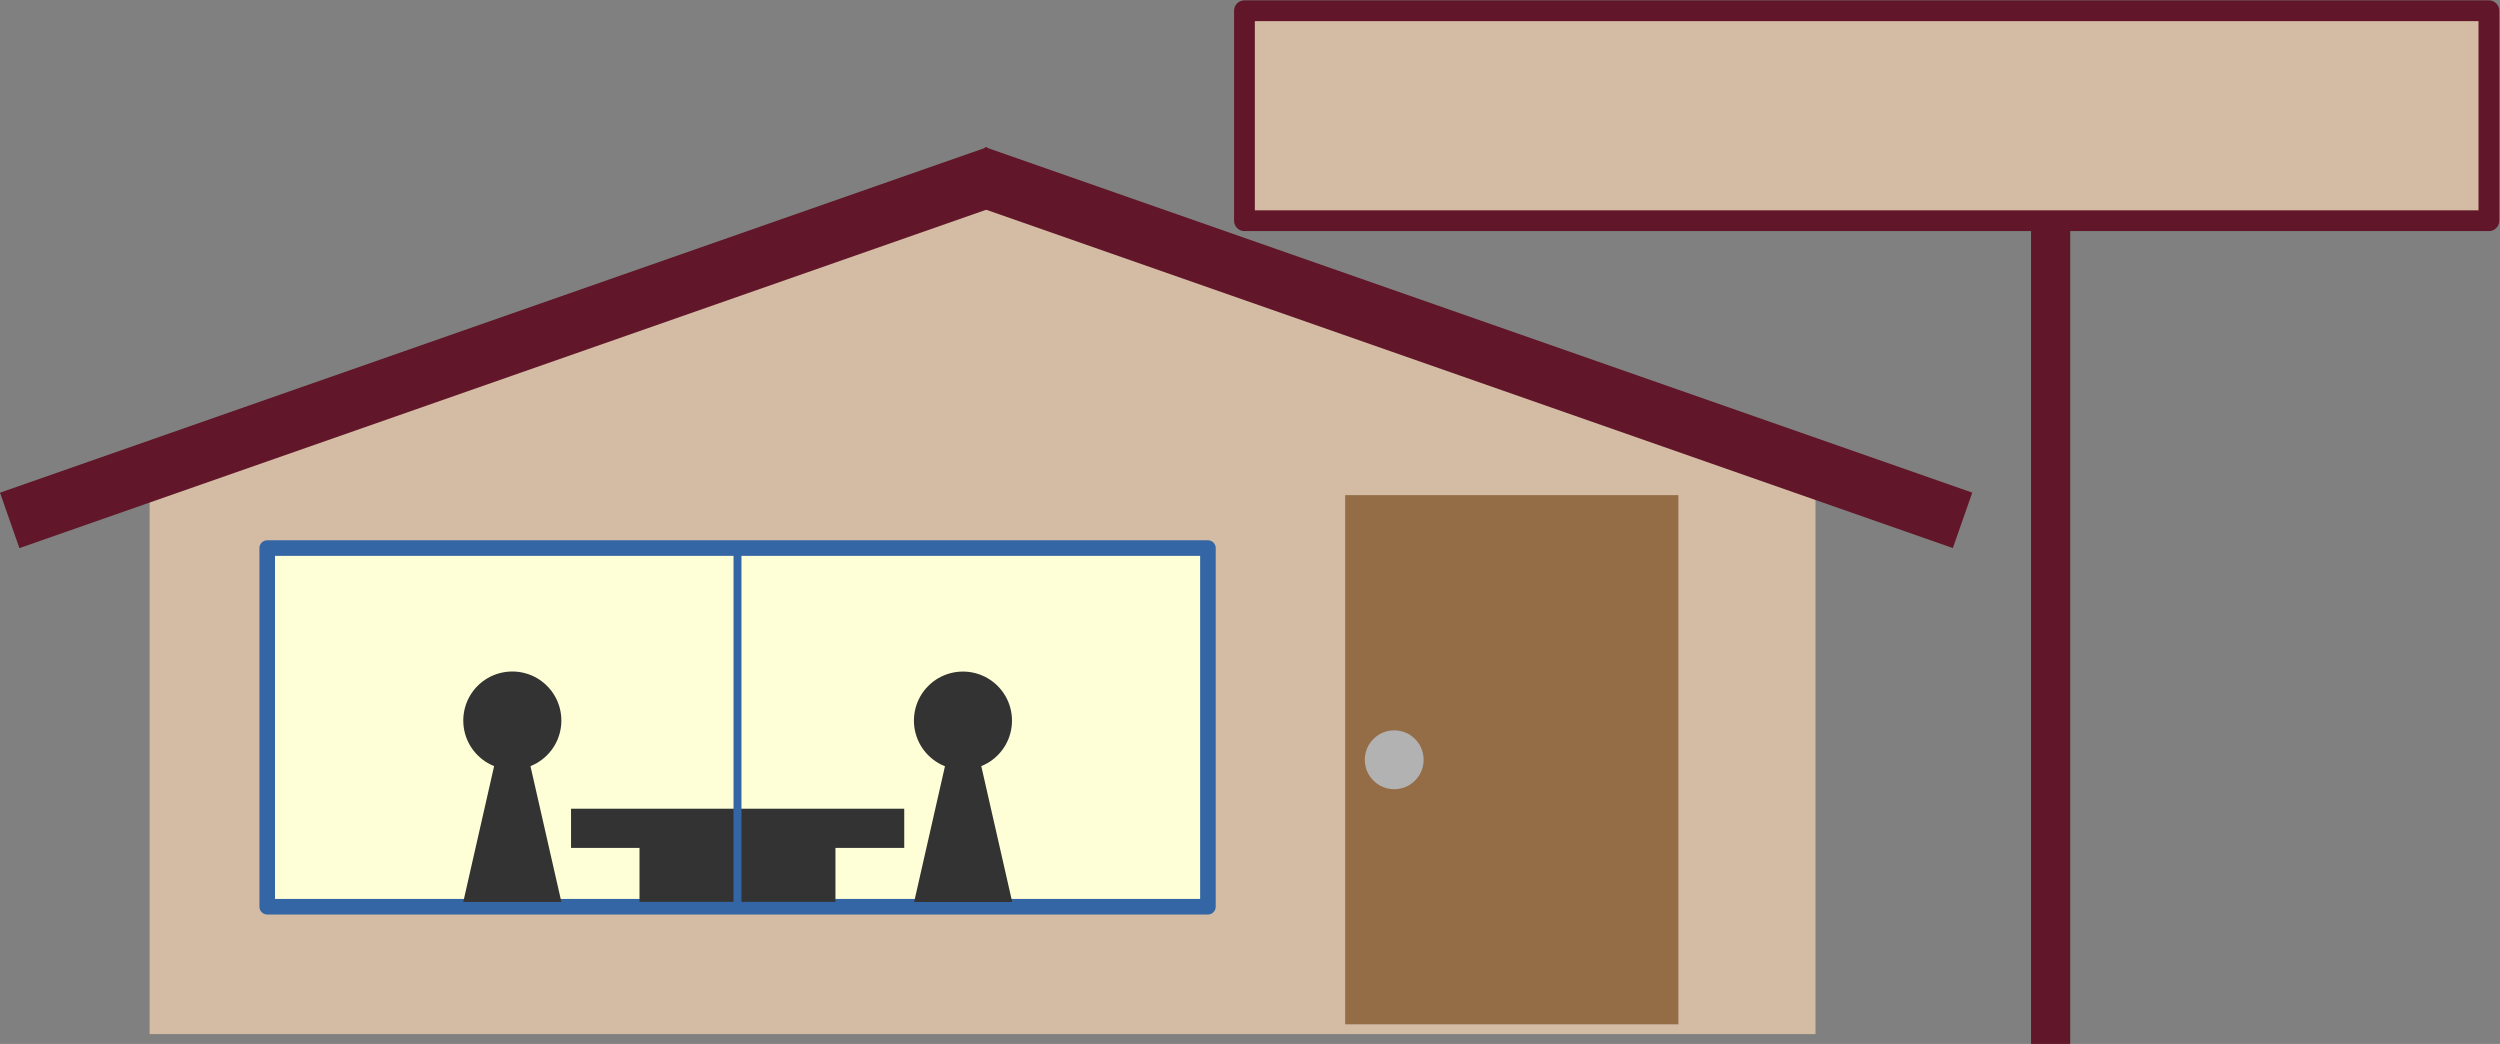 <?xml version="1.0" encoding="UTF-8" standalone="no"?>
<!-- Created with Inkscape (http://www.inkscape.org/) -->

<svg
   version="1.1"
   id="svg2"
   xml:space="preserve"
   width="25506.668"
   height="10650.667"
   viewBox="0 0 25506.668 10650.667"
   xmlns="http://www.w3.org/2000/svg"
   xmlns:svg="http://www.w3.org/2000/svg"><rect x="0" y="0" width="25506.668" height="10650.667" fill="#808080" stroke="none"/><defs
     id="defs6" /><g
     id="g8"
     transform="matrix(1.333,0,0,-1.333,0,10650.667)"><g
       id="g10"
       transform="scale(0.1)"><g
         id="g12"
         transform="scale(8.525)"><path
           d="M 8821.72,87.98 H 1343.45 V 5014.84 H 16300 V 87.98 Z"
           style="fill:#d3bba4;fill-opacity:1;fill-rule:evenodd;stroke:none"
           id="path14" /></g><g
         id="g16"
         transform="scale(8.755)"><path
           d="M 8589.45,7538.36 16300,4796.28 H 879.761 Z"
           style="fill:#d3bba4;fill-opacity:1;fill-rule:evenodd;stroke:none"
           id="path18" /></g><g
         id="g20"
         transform="scale(4.726)"><path
           d="M 8307.1,10827 314.194,8029.4 0,8927.55 15985.8,14522.7 16300,13624.6 Z"
           style="fill:#611729;fill-opacity:1;fill-rule:evenodd;stroke:none"
           id="path22" /></g><g
         id="g24"
         transform="scale(9.261)"><path
           d="M 12060.4,5525.66 7981.14,6953.44 8141.5,7411.81 16300,4556.26 16139.6,4097.88 Z"
           style="fill:#611729;fill-opacity:1;fill-rule:evenodd;stroke:none"
           id="path26" /></g><g
         id="g28"
         transform="scale(5.672)"><path
           d="M 9952.96,1851.22 H 3605.91 V 6690.84 H 16300 V 1851.22 Z"
           style="fill:#ffffd7;fill-opacity:1;fill-rule:evenodd;stroke:none"
           id="path30" /></g><g
         id="g32"
         transform="scale(5.672)"><path
           d="M 9952.96,1851.22 H 3605.91 V 6690.84 H 16300 V 1851.22 Z"
           style="fill:none;stroke:#3465a4;stroke-width:210.246;stroke-linecap:butt;stroke-linejoin:round;stroke-miterlimit:4;stroke-dasharray:none;stroke-opacity:1"
           id="path34" /></g><g
         id="g36"
         transform="scale(7.881)"><path
           d="M 14682.1,190.343 H 13064.2 V 5329.6 H 16300 V 190.343 Z"
           style="fill:#946c46;fill-opacity:1;fill-rule:evenodd;stroke:none"
           id="path38" /></g><g
         id="g40"
         transform="scale(6.685)"><path
           d="m 16300,3252.6 c 0,-58.35 -15.7,-116.69 -44.9,-168.3 -30.3,-50.49 -72.9,-93.12 -123.4,-123.42 -51.6,-29.17 -109.9,-44.88 -168.3,-44.88 -59.5,0 -117.8,15.71 -169.4,44.88 -50.5,30.3 -93.1,72.93 -123.4,123.42 -29.2,51.61 -44.9,109.95 -44.9,168.3 0,59.46 15.7,117.8 44.9,169.41 30.3,50.49 72.9,93.13 123.4,123.42 51.6,29.17 109.9,44.88 169.4,44.88 58.4,0 116.7,-15.71 168.3,-44.88 50.5,-30.29 93.1,-72.93 123.4,-123.42 29.2,-51.61 44.9,-109.95 44.9,-169.41 z"
           style="fill:#b2b2b2;fill-opacity:1;fill-rule:evenodd;stroke:none"
           id="path42" /></g><g
         id="g44"
         transform="scale(4.246)"><path
           d="m 13296.9,3533.11 h -3003.2 v 706.62 H 16300 v -706.62 z"
           style="fill:#333333;fill-opacity:1;fill-rule:evenodd;stroke:none"
           id="path46" /></g><g
         id="g48"
         transform="scale(3.923)"><path
           d="M 14388.4,2771.78 H 12476.9 V 4301.04 H 16300 V 2771.78 Z"
           style="fill:#333333;fill-opacity:1;fill-rule:evenodd;stroke:none"
           id="path50" /></g><g
         id="g52"
         transform="scale(3.463)"><path
           d="M 16300,10957.6 V 3031.75"
           style="fill:none;stroke:#3465a4;stroke-width:175.409;stroke-linecap:butt;stroke-linejoin:round;stroke-miterlimit:4;stroke-dasharray:none;stroke-opacity:1"
           id="path54" /></g><g
         id="g56"
         transform="scale(2.636)"><path
           d="m 16300,9387.87 c 0,-247.58 -65.5,-495.15 -190.7,-711.42 -125.2,-216.27 -304.4,-395.55 -520.7,-520.76 -216.3,-125.21 -463.9,-190.66 -711.4,-190.66 -250.5,0 -498,65.45 -714.3,190.66 -216.3,125.21 -395.5,304.49 -520.8,520.76 -125.2,216.27 -190.6,463.84 -190.6,711.42 0,250.42 65.4,497.99 190.6,714.23 125.3,216.3 304.5,395.6 520.8,520.8 216.3,125.2 463.8,190.6 714.3,190.6 247.5,0 495.1,-65.4 711.4,-190.6 216.3,-125.2 395.5,-304.5 520.7,-520.8 125.2,-216.24 190.7,-463.81 190.7,-714.23 z"
           style="fill:#333333;fill-opacity:1;fill-rule:evenodd;stroke:none"
           id="path58" /></g><g
         id="g60"
         transform="scale(4.752)"><path
           d="m 16300,5206.59 c 0,-137.3 -36.3,-274.61 -105.7,-394.55 -69.5,-119.95 -168.9,-219.38 -288.9,-288.82 -119.9,-69.44 -257.2,-105.74 -394.5,-105.74 -138.9,0 -276.2,36.3 -396.2,105.74 -119.9,69.44 -219.3,168.87 -288.8,288.82 -69.4,119.94 -105.7,257.25 -105.7,394.55 0,138.89 36.3,276.19 105.7,396.14 69.5,119.95 168.9,219.38 288.8,288.82 120,69.44 257.3,105.74 396.2,105.74 137.3,0 274.6,-36.3 394.5,-105.74 120,-69.44 219.4,-168.87 288.9,-288.82 69.4,-119.95 105.7,-257.25 105.7,-396.14 z"
           style="fill:#333333;fill-opacity:1;fill-rule:evenodd;stroke:none"
           id="path62" /></g><g
         id="g64"
         transform="scale(2.636)"><path
           d="M 14874.3,10386.7 16300,4123.38 h -2848.5 z"
           style="fill:#333333;fill-opacity:1;fill-rule:evenodd;stroke:none"
           id="path66" /></g><g
         id="g68"
         transform="scale(4.753)"><path
           d="M 15509.4,5758.42 16300,2285.06 h -1579.7 z"
           style="fill:#333333;fill-opacity:1;fill-rule:evenodd;stroke:none"
           id="path70" /></g><g
         id="g72"
         transform="scale(9.721)"><path
           d="m 16145.7,0 h -154.3 V 6480.81 H 16300 V 0 Z"
           style="fill:#611729;fill-opacity:1;fill-rule:evenodd;stroke:none"
           id="path74" /></g><g
         id="g76"
         transform="scale(11.687)"><path
           d="M 12225,5391.19 H 8150 v 1375.24 h 8150 V 5391.19 Z"
           style="fill:#d3bba4;fill-opacity:1;fill-rule:evenodd;stroke:none"
           id="path78" /></g><g
         id="g80"
         transform="scale(11.687)"><path
           d="M 12225,5391.19 H 8150 v 1375.24 h 8150 V 5391.19 Z"
           style="fill:none;stroke:#611729;stroke-width:136.047;stroke-linecap:butt;stroke-linejoin:round;stroke-miterlimit:4;stroke-dasharray:none;stroke-opacity:1"
           id="path82" /></g></g></g></svg>
